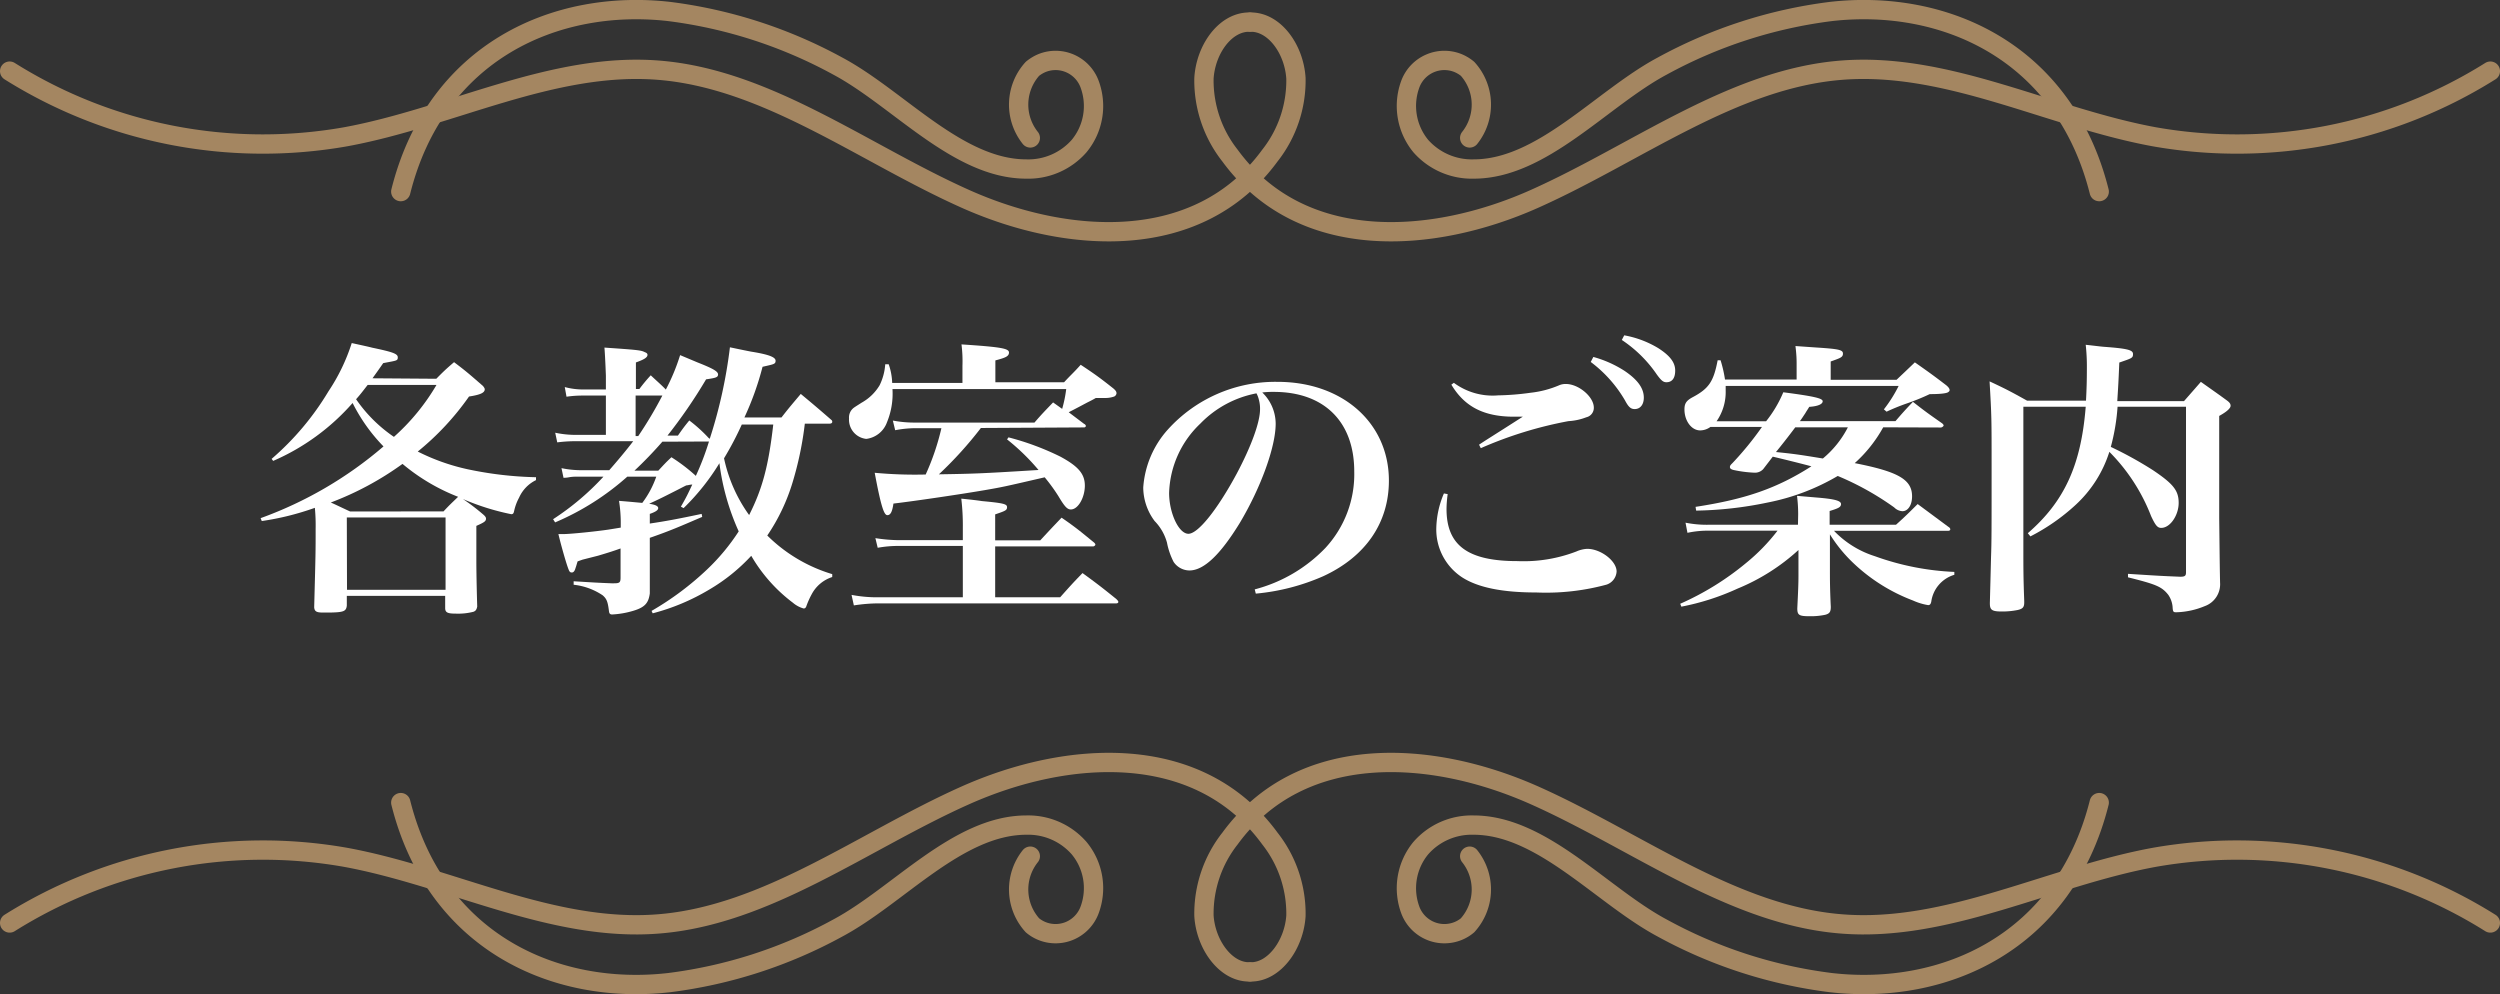 <svg id="レイヤー_1" data-name="レイヤー 1" xmlns="http://www.w3.org/2000/svg" viewBox="0 0 259 103"><rect x="0" y="0" width="259" height="103" fill="#333333" stroke="none"/><defs><style>.cls-1{fill:none;stroke:#a48661;stroke-linecap:round;stroke-linejoin:round;stroke-width:2px;}.cls-2{fill:#fff;}</style></defs><path class="cls-1" d="M1.38,7.39a49.34,49.34,0,0,0,34.81,6.8c10.88-2,21.4-7.76,32.38-6.9,11.27.88,21.23,8.59,31.8,13.32s24.16,5.66,31.57-4.47a12.57,12.57,0,0,0,2.7-8c-.18-3-2.2-5.84-4.68-5.83" transform="translate(-0.38 -0.02)"/><path class="cls-1" d="M258.38,7.39a49.36,49.36,0,0,1-34.82,6.8c-10.88-2-21.39-7.76-32.38-6.9-11.27.88-21.22,8.59-31.8,13.32s-24.16,5.66-31.57-4.47a12.57,12.57,0,0,1-2.7-8c.18-3,2.2-5.84,4.69-5.83" transform="translate(-0.38 -0.02)"/><path class="cls-1" d="M41.9,19.87c3.62-14.47,16-20,27.8-18.66A49.29,49.29,0,0,1,87.2,6.88c6.24,3.34,12.41,10.65,19.5,10.65a7,7,0,0,0,5.47-2.37,6.51,6.51,0,0,0,1.06-6.51,3.76,3.76,0,0,0-4.89-2.1,4,4,0,0,0-1,.6,5.53,5.53,0,0,0-.22,7.16" transform="translate(-0.38 -0.02)"/><path class="cls-1" d="M217.86,19.87c-3.63-14.47-16-20-27.8-18.66a49.16,49.16,0,0,0-17.5,5.67c-6.24,3.34-12.42,10.65-19.5,10.65a7.06,7.06,0,0,1-5.48-2.37,6.54,6.54,0,0,1-1.06-6.51,3.77,3.77,0,0,1,4.9-2.1,3.91,3.91,0,0,1,1,.6,5.53,5.53,0,0,1,.22,7.16" transform="translate(-0.38 -0.02)"/><path class="cls-1" d="M1.38,95.64a49.34,49.34,0,0,1,34.81-6.8c10.88,2,21.4,7.77,32.38,6.9,11.27-.88,21.23-8.59,31.8-13.31s24.16-5.67,31.57,4.46a12.58,12.58,0,0,1,2.7,8c-.18,2.94-2.2,5.83-4.68,5.82" transform="translate(-0.38 -0.02)"/><path class="cls-1" d="M258.38,95.64a49.36,49.36,0,0,0-34.82-6.8c-10.88,2-21.39,7.77-32.38,6.9-11.27-.88-21.22-8.59-31.8-13.31s-24.16-5.67-31.57,4.46a12.58,12.58,0,0,0-2.7,8c.18,2.94,2.2,5.83,4.69,5.82" transform="translate(-0.38 -0.02)"/><path class="cls-1" d="M41.9,83.17c3.62,14.46,16,20,27.8,18.65a49.09,49.09,0,0,0,17.5-5.67c6.24-3.34,12.41-10.64,19.5-10.65a7,7,0,0,1,5.47,2.38,6.49,6.49,0,0,1,1.06,6.5,3.76,3.76,0,0,1-4.89,2.1,3.7,3.7,0,0,1-1-.6,5.53,5.53,0,0,1-.22-7.16" transform="translate(-0.38 -0.02)"/><path class="cls-1" d="M217.86,83.17c-3.63,14.46-16,20-27.8,18.65a49,49,0,0,1-17.5-5.67c-6.24-3.34-12.42-10.64-19.5-10.65a7,7,0,0,0-5.48,2.38,6.52,6.52,0,0,0-1.06,6.5,3.77,3.77,0,0,0,4.9,2.1,3.64,3.64,0,0,0,1-.6,5.53,5.53,0,0,0,.22-7.16" transform="translate(-0.38 -0.02)"/><path class="cls-2" d="M45.58,39.26c.75-.76,1-1,1.84-1.72,1.33,1,1.72,1.36,3,2.47.12.16.18.25.18.34,0,.36-.46.57-1.63.75a28,28,0,0,1-5.31,5.7,21.52,21.52,0,0,0,5.1,1.82,37.63,37.63,0,0,0,7.15.84v.3a3.68,3.68,0,0,0-1.75,1.81,5.26,5.26,0,0,0-.51,1.36c-.06.3-.13.36-.31.36a25.17,25.17,0,0,1-5-1.57,22.16,22.16,0,0,1,2.18,1.67c.15.15.21.24.21.36,0,.27-.18.39-1,.75v3.77s0,1.54.09,4.59c-.06.3-.15.45-.39.54a6.43,6.43,0,0,1-1.87.19c-.82,0-1.06-.12-1.06-.58V61.75H36.31v1c-.06.6-.33.7-1.69.73-.39,0-.66,0-.69,0h-.12c-.64,0-.85-.12-.88-.55.15-5.67.15-5.67.15-8.12A19.56,19.56,0,0,0,33,52.63,28.31,28.31,0,0,1,27.5,54l-.12-.3a40.76,40.76,0,0,0,12.73-7.43,17.89,17.89,0,0,1-3.2-4.5,23.25,23.25,0,0,1-8.23,6l-.16-.21a28.67,28.67,0,0,0,5.89-7,19.78,19.78,0,0,0,2.41-5c.94.21,1.66.36,2.12.48,2.14.45,2.65.63,2.65,1s-.12.33-1.51.6c-.54.78-.66.94-1.11,1.57ZM46.33,53c.67-.72.79-.81,1.51-1.51a20.51,20.51,0,0,1-5.76-3.41,31.74,31.74,0,0,1-7.43,4c.42.18,1.09.51,2,.93Zm-10,8.12H46.54V53.63H36.31Zm2.14-21.22c-.48.61-.69.91-1.2,1.48a14.94,14.94,0,0,0,3.92,3.9,22.28,22.28,0,0,0,4.41-5.38Z" transform="translate(-0.38 -0.02)"/><path class="cls-2" d="M83.76,43.91A34.91,34.91,0,0,1,82.49,50a20.17,20.17,0,0,1-2.62,5.5,16.12,16.12,0,0,0,6.73,4v.3a3.68,3.68,0,0,0-2.11,1.75,8.78,8.78,0,0,0-.55,1.21c-.06.21-.15.3-.3.3a2.93,2.93,0,0,1-1.12-.6,16.32,16.32,0,0,1-4.31-4.86,19,19,0,0,1-4.35,3.5A22.42,22.42,0,0,1,68,63.56l-.12-.25A30.5,30.5,0,0,0,73.65,59a21.6,21.6,0,0,0,3.26-3.93,24.67,24.67,0,0,1-2-7.06,23.58,23.58,0,0,1-3.71,4.65l-.28-.15c.58-1,.73-1.33,1.18-2.29-.24,0-.33.06-.63.09-.42.21-.76.39-1,.51-1.36.69-1.54.78-2.26,1.12l-.58.27c.64.09.94.24.94.45s-.27.39-.87.6v1c1.62-.24,2.92-.48,5.37-1l.06.31c-2.33,1-3.32,1.44-5.43,2.17V58.3c0,.06,0,.52,0,1.15v1.21c0,.18,0,.48,0,.84-.13,1-.52,1.45-1.75,1.81a9.24,9.24,0,0,1-2.15.37c-.21,0-.3-.09-.33-.33-.12-1-.24-1.3-.66-1.66a6.65,6.65,0,0,0-3-1.09l0-.36c2.47.15,2.47.15,3.92.21H64c.58,0,.67-.09.67-.61v-3c-.67.24-1.12.39-2.33.75L60.73,58l-.51.18c-.09.28-.15.52-.21.67-.09.33-.21.48-.39.48s-.25-.09-.34-.33c-.21-.51-.75-2.39-1.05-3.65h.51c.76,0,3.44-.28,4.65-.46l1.3-.21v-.42a14.29,14.29,0,0,0-.18-2.35c1.17.09,1.69.15,2.41.21a9.88,9.88,0,0,0,1.45-2.72h-3a27.18,27.18,0,0,1-7.48,4.74l-.21-.33a27.13,27.13,0,0,0,5.22-4.41h-2.6c-.27,0-.6,0-.94.06a3.08,3.08,0,0,1-.6.06l-.21-1a9.89,9.89,0,0,0,1.84.21h3.11c.75-.85,1.84-2.15,2.48-3H59.74a15.36,15.36,0,0,0-1.63.12l-.21-1a10.13,10.13,0,0,0,1.84.22h3.41V41H60.73a11.46,11.46,0,0,0-1.66.12l-.18-1a7.37,7.37,0,0,0,1.84.25h2.42V38.93c-.06-1.6-.12-2.57-.15-2.9,3.44.24,3.8.27,4.19.48q.27.09.27.27c0,.28-.36.49-1.2.79l0,2.75h.36a16.67,16.67,0,0,1,1.18-1.42c.33.33,1.11,1,1.56,1.48a20.86,20.86,0,0,0,1.48-3.57l1.81.76c1.6.63,2.12.93,2.12,1.24s-.24.36-1.24.51a52.79,52.79,0,0,1-4,5.83h1.08c.49-.7.64-.91,1.18-1.57a15.26,15.26,0,0,1,2,1.81l.12.09A50.07,50.07,0,0,0,76,36c1,.21,1.72.36,2.2.45,1.87.3,2.53.58,2.53.94s-.18.36-1.35.63a30.29,30.29,0,0,1-1.88,5.25h3.84c.84-1.08,1.11-1.38,2-2.44,1.42,1.18,1.84,1.54,3.2,2.72a.22.22,0,0,1,.06.18c0,.12-.12.18-.27.18ZM69,45.78a41.58,41.58,0,0,1-2.89,3h2.47c.57-.61.75-.82,1.36-1.39a17.93,17.93,0,0,1,2.53,1.93,28,28,0,0,0,1.36-3.56ZM66.23,41l0,4.2h.27A42.36,42.36,0,0,0,69,41Zm11,3a32.94,32.94,0,0,1-1.84,3.5,15.58,15.58,0,0,0,2.6,5.88c1.35-2.68,2-5,2.5-9.38Z" transform="translate(-0.38 -0.02)"/><path class="cls-2" d="M102,44.36a39.88,39.88,0,0,1-4.35,4.8c3.47-.06,4.08-.06,10.32-.45a22.4,22.4,0,0,0-3.26-3.17l.15-.21a27.85,27.85,0,0,1,5.38,2c1.84,1,2.53,1.78,2.53,3s-.69,2.47-1.45,2.47c-.36,0-.63-.27-1.26-1.33a18,18,0,0,0-1.45-2c-4.32,1-4.32,1-6.22,1.33-2.26.39-7.15,1.12-9.45,1.39-.12.84-.3,1.2-.63,1.2S91.67,52.6,91,49a44.76,44.76,0,0,0,5.28.18,25.22,25.22,0,0,0,1.63-4.8H95.12a11.58,11.58,0,0,0-2,.21l-.24-1a12,12,0,0,0,2.24.21h12.43c.81-.94,1.09-1.21,1.93-2.09l.94.67a13.25,13.25,0,0,0,.42-2.05h-18a7.77,7.77,0,0,1-.57,3.44,2.63,2.63,0,0,1-2.14,1.72,2,2,0,0,1-1.79-2.12,1.26,1.26,0,0,1,.46-1.08c.12-.09.12-.09.84-.55a5,5,0,0,0,1.87-1.81,5.83,5.83,0,0,0,.58-2.17h.36a6.48,6.48,0,0,1,.36,1.93h7.28V37.93a13.87,13.87,0,0,0-.1-2.23c4.11.27,4.92.42,4.92.84s-.42.55-1.41.82v2.26h7.12c.72-.78,1-1,1.72-1.81,1.51,1,2,1.36,3.38,2.45.24.21.33.33.33.51a.42.42,0,0,1-.24.33,2.73,2.73,0,0,1-.81.15l-.55,0-.54,0c-.36.21-.73.39-.91.48-1.42.76-1.45.76-1.9,1l1.6,1.21a.29.29,0,0,1,.18.21.19.19,0,0,1-.18.15ZM108.15,56c1.15-1.24,1.15-1.24,2.21-2.35,1.45,1,1.9,1.38,3.38,2.59.09.09.12.15.12.21s-.12.18-.24.18H103.48V61.9h6.73c1-1.12,1.29-1.45,2.32-2.51,1.45,1.06,1.93,1.42,3.5,2.69.12.12.21.21.21.3s-.09.15-.21.15H91.31a17,17,0,0,0-2.47.21l-.24-1.09a14.14,14.14,0,0,0,2.74.25h8.79V56.58H93.55a11.85,11.85,0,0,0-2.24.19l-.24-1a16.21,16.21,0,0,0,2.48.21h6.58V54.68a24,24,0,0,0-.16-3c.91.09,1.69.18,2.12.25,2.23.21,2.62.3,2.62.63s-.18.39-1.23.75V56Z" transform="translate(-0.38 -0.02)"/><path class="cls-2" d="M130.37,61.08a15.61,15.61,0,0,0,7.31-4.28,11.25,11.25,0,0,0,3-7.94c0-5.16-3.13-8.24-8.33-8.24a9.33,9.33,0,0,0-1.2.06,4.52,4.52,0,0,1,1.39,3.23c0,2.41-1.54,6.64-3.72,10.29-2,3.26-3.71,4.92-5.22,4.92a2,2,0,0,1-1.63-.88,7.37,7.37,0,0,1-.69-2A5.14,5.14,0,0,0,120,54a5.85,5.85,0,0,1-1.18-3.47,10,10,0,0,1,2.54-6,15,15,0,0,1,11.38-4.95c6.73,0,11.53,4.26,11.53,10.23,0,4.38-2.42,7.88-6.79,9.9a22.37,22.37,0,0,1-7,1.81Zm-5.64-17.17a10.3,10.3,0,0,0-3.23,7.18c0,2.08,1,4.23,2,4.23s3-2.51,5-6.22c1.51-2.84,2.42-5.34,2.42-6.67a3.52,3.52,0,0,0-.12-1,2.75,2.75,0,0,0-.25-.66A10.93,10.93,0,0,0,124.73,43.91Z" transform="translate(-0.38 -0.02)"/><path class="cls-2" d="M150.36,51.21a12.22,12.22,0,0,0-.12,1.54c0,3.77,2.2,5.4,7.33,5.4a15.24,15.24,0,0,0,6.13-1,3.1,3.1,0,0,1,1.11-.27c1.42,0,3.05,1.26,3.05,2.35a1.52,1.52,0,0,1-1.05,1.36,23.94,23.94,0,0,1-7.28.81c-3.5,0-6-.51-7.63-1.54a5.92,5.92,0,0,1-2.72-5.1,9.61,9.61,0,0,1,.79-3.62ZM151,39.68a6.75,6.75,0,0,0,4.59,1.3,27.07,27.07,0,0,0,3.35-.27,10.4,10.4,0,0,0,3-.79,1.71,1.71,0,0,1,.66-.12c1.33,0,2.9,1.33,2.9,2.45a1,1,0,0,1-.78,1,6,6,0,0,1-1.85.4,41.32,41.32,0,0,0-9.08,2.8l-.18-.36c.66-.45,1.57-1,4.53-2.9-.4,0-.67,0-.91,0-3.08,0-5.1-1-6.49-3.32ZM165.45,37a11.65,11.65,0,0,1,3.23,1.44c1.39.94,2,1.82,2,2.78,0,.7-.36,1.18-.94,1.18-.39,0-.63-.18-1-.88a13.36,13.36,0,0,0-3.56-4Zm3.2-2.24a10.34,10.34,0,0,1,3.53,1.33c1.21.78,1.75,1.48,1.75,2.32s-.36,1.21-.91,1.21c-.33,0-.54-.18-1-.81a13.23,13.23,0,0,0-3.62-3.57Z" transform="translate(-0.38 -0.02)"/><path class="cls-2" d="M186.67,53.29a14.77,14.77,0,0,0-.12-1.9l2.11.18c1.84.15,2.45.34,2.45.67s-.3.45-1.18.72v1.42h6.88c1-.9,1.27-1.18,2.24-2.14l3.17,2.35c.15.09.21.18.21.27s-.09.15-.21.15H190.38a10.05,10.05,0,0,0,4.23,2.63,27.58,27.58,0,0,0,8.24,1.63l0,.3a3.38,3.38,0,0,0-2.39,2.78c-.06.27-.15.36-.33.36a6.33,6.33,0,0,1-1.57-.48,18.4,18.4,0,0,1-6.06-3.77,15.05,15.05,0,0,1-2.54-3.08V59c0,1.09,0,2,.09,3.89,0,.51-.12.7-.57.82a7.23,7.23,0,0,1-1.66.15c-1.06,0-1.24-.12-1.24-.82.09-1.81.12-2.56.12-3.35V57a21.27,21.27,0,0,1-6.31,4,25.41,25.41,0,0,1-5.82,1.87l-.12-.3a29,29,0,0,0,6.82-4.22A19.94,19.94,0,0,0,184.53,55h-7a10,10,0,0,0-2.33.22L175,54.17a11.13,11.13,0,0,0,2.57.21h9.08Zm8.81-9A14.17,14.17,0,0,1,192.53,48c4.49.88,5.94,1.69,5.94,3.44,0,.91-.42,1.54-1,1.54a1.29,1.29,0,0,1-.85-.39,29.43,29.43,0,0,0-5.85-3.26,23,23,0,0,1-7.25,2.75,38.88,38.88,0,0,1-7.42.84l-.06-.39c5.19-.79,8.45-1.93,12-4.2-1-.27-2.81-.72-4-1l-1,1.3a1.16,1.16,0,0,1-.91.36,12.57,12.57,0,0,1-2.11-.27c-.27-.06-.42-.15-.42-.31s.09-.24.27-.42a33.13,33.13,0,0,0,3.05-3.74h-5.34a1.82,1.82,0,0,1-1.06.36c-.91,0-1.63-1-1.63-2.17,0-.61.18-.91.85-1.27,1.69-.9,2.17-1.63,2.59-3.83h.3a13.12,13.12,0,0,1,.46,2h7.42V37.87c0-.57,0-1-.12-2l2.14.15c2.33.15,2.78.24,2.78.63s-.27.46-1.27.82v1.9h6.82c.82-.78,1.06-1,1.9-1.81,1.42,1,1.85,1.3,3.26,2.38.25.21.34.37.34.49s-.09.18-.19.24-.51.18-1.78.18h-.09a23.57,23.57,0,0,1-2.47,1,21.15,21.15,0,0,0-2,.82l-.28-.24A14,14,0,0,0,197.08,40H179.16v.49a5.31,5.31,0,0,1-.94,3.17h5.13a12.58,12.58,0,0,0,1.78-3c3.23.42,4.08.63,4.08.93s-.49.52-1.39.58c-.18.3-.33.51-.39.63-.34.51-.37.57-.58.85h9.9c.76-.88,1-1.15,1.81-2,1.27,1,1.66,1.27,3,2.21.12.09.18.18.18.24s-.15.21-.3.21Zm-9.11,0c-.79,1.06-1.54,2-2,2.56,1.81.19,2.11.22,4.86.67a10.26,10.26,0,0,0,2.59-3.23Z" transform="translate(-0.38 -0.02)"/><path class="cls-2" d="M219.76,42.16a21.45,21.45,0,0,1-.7,4.16,39.11,39.11,0,0,1,4.38,2.42c2.11,1.42,2.65,2.11,2.65,3.38s-.87,2.59-1.81,2.59c-.39,0-.6-.27-1.05-1.23a19.27,19.27,0,0,0-4.32-6.65,12.65,12.65,0,0,1-3.5,5.5,21,21,0,0,1-4.68,3.26l-.27-.33c3.8-3.29,5.52-7.07,6-13.1H210l0,13.91c0,3.14,0,3.71.09,6.22v.15c0,.48-.15.66-.7.78a8,8,0,0,1-1.66.15c-1,0-1.2-.18-1.2-.84v-.06c.06-2.26.06-2.26.12-4.71.06-1.69.06-2.75.06-9.3,0-5.19,0-5.28-.21-8.93,1.69.79,2.2,1.06,3.89,2h6.1c.06-1.14.09-2.05.09-3.38a20.24,20.24,0,0,0-.12-2.41c.84.09,1.51.18,1.9.21,2.44.18,3,.33,3,.75s-.13.43-1.42.88c-.09,2.17-.12,2.56-.21,4h6.91c1-1.14,1-1.14,1.75-2,1.15.82,1.51,1.06,2.62,1.87.34.24.46.39.46.61s-.31.57-1.18,1.05v10.6c.06,5.22.06,5.22.09,6.67a2.41,2.41,0,0,1-1.6,2.44,8.21,8.21,0,0,1-2.9.63c-.33,0-.39,0-.42-.57a2.59,2.59,0,0,0-.45-1.24c-.67-.84-1.24-1.08-4.17-1.81v-.36c2.84.18,3.2.21,5.41.3.48,0,.6-.09.6-.45V42.16Z" transform="translate(-0.38 -0.02)"/></svg>